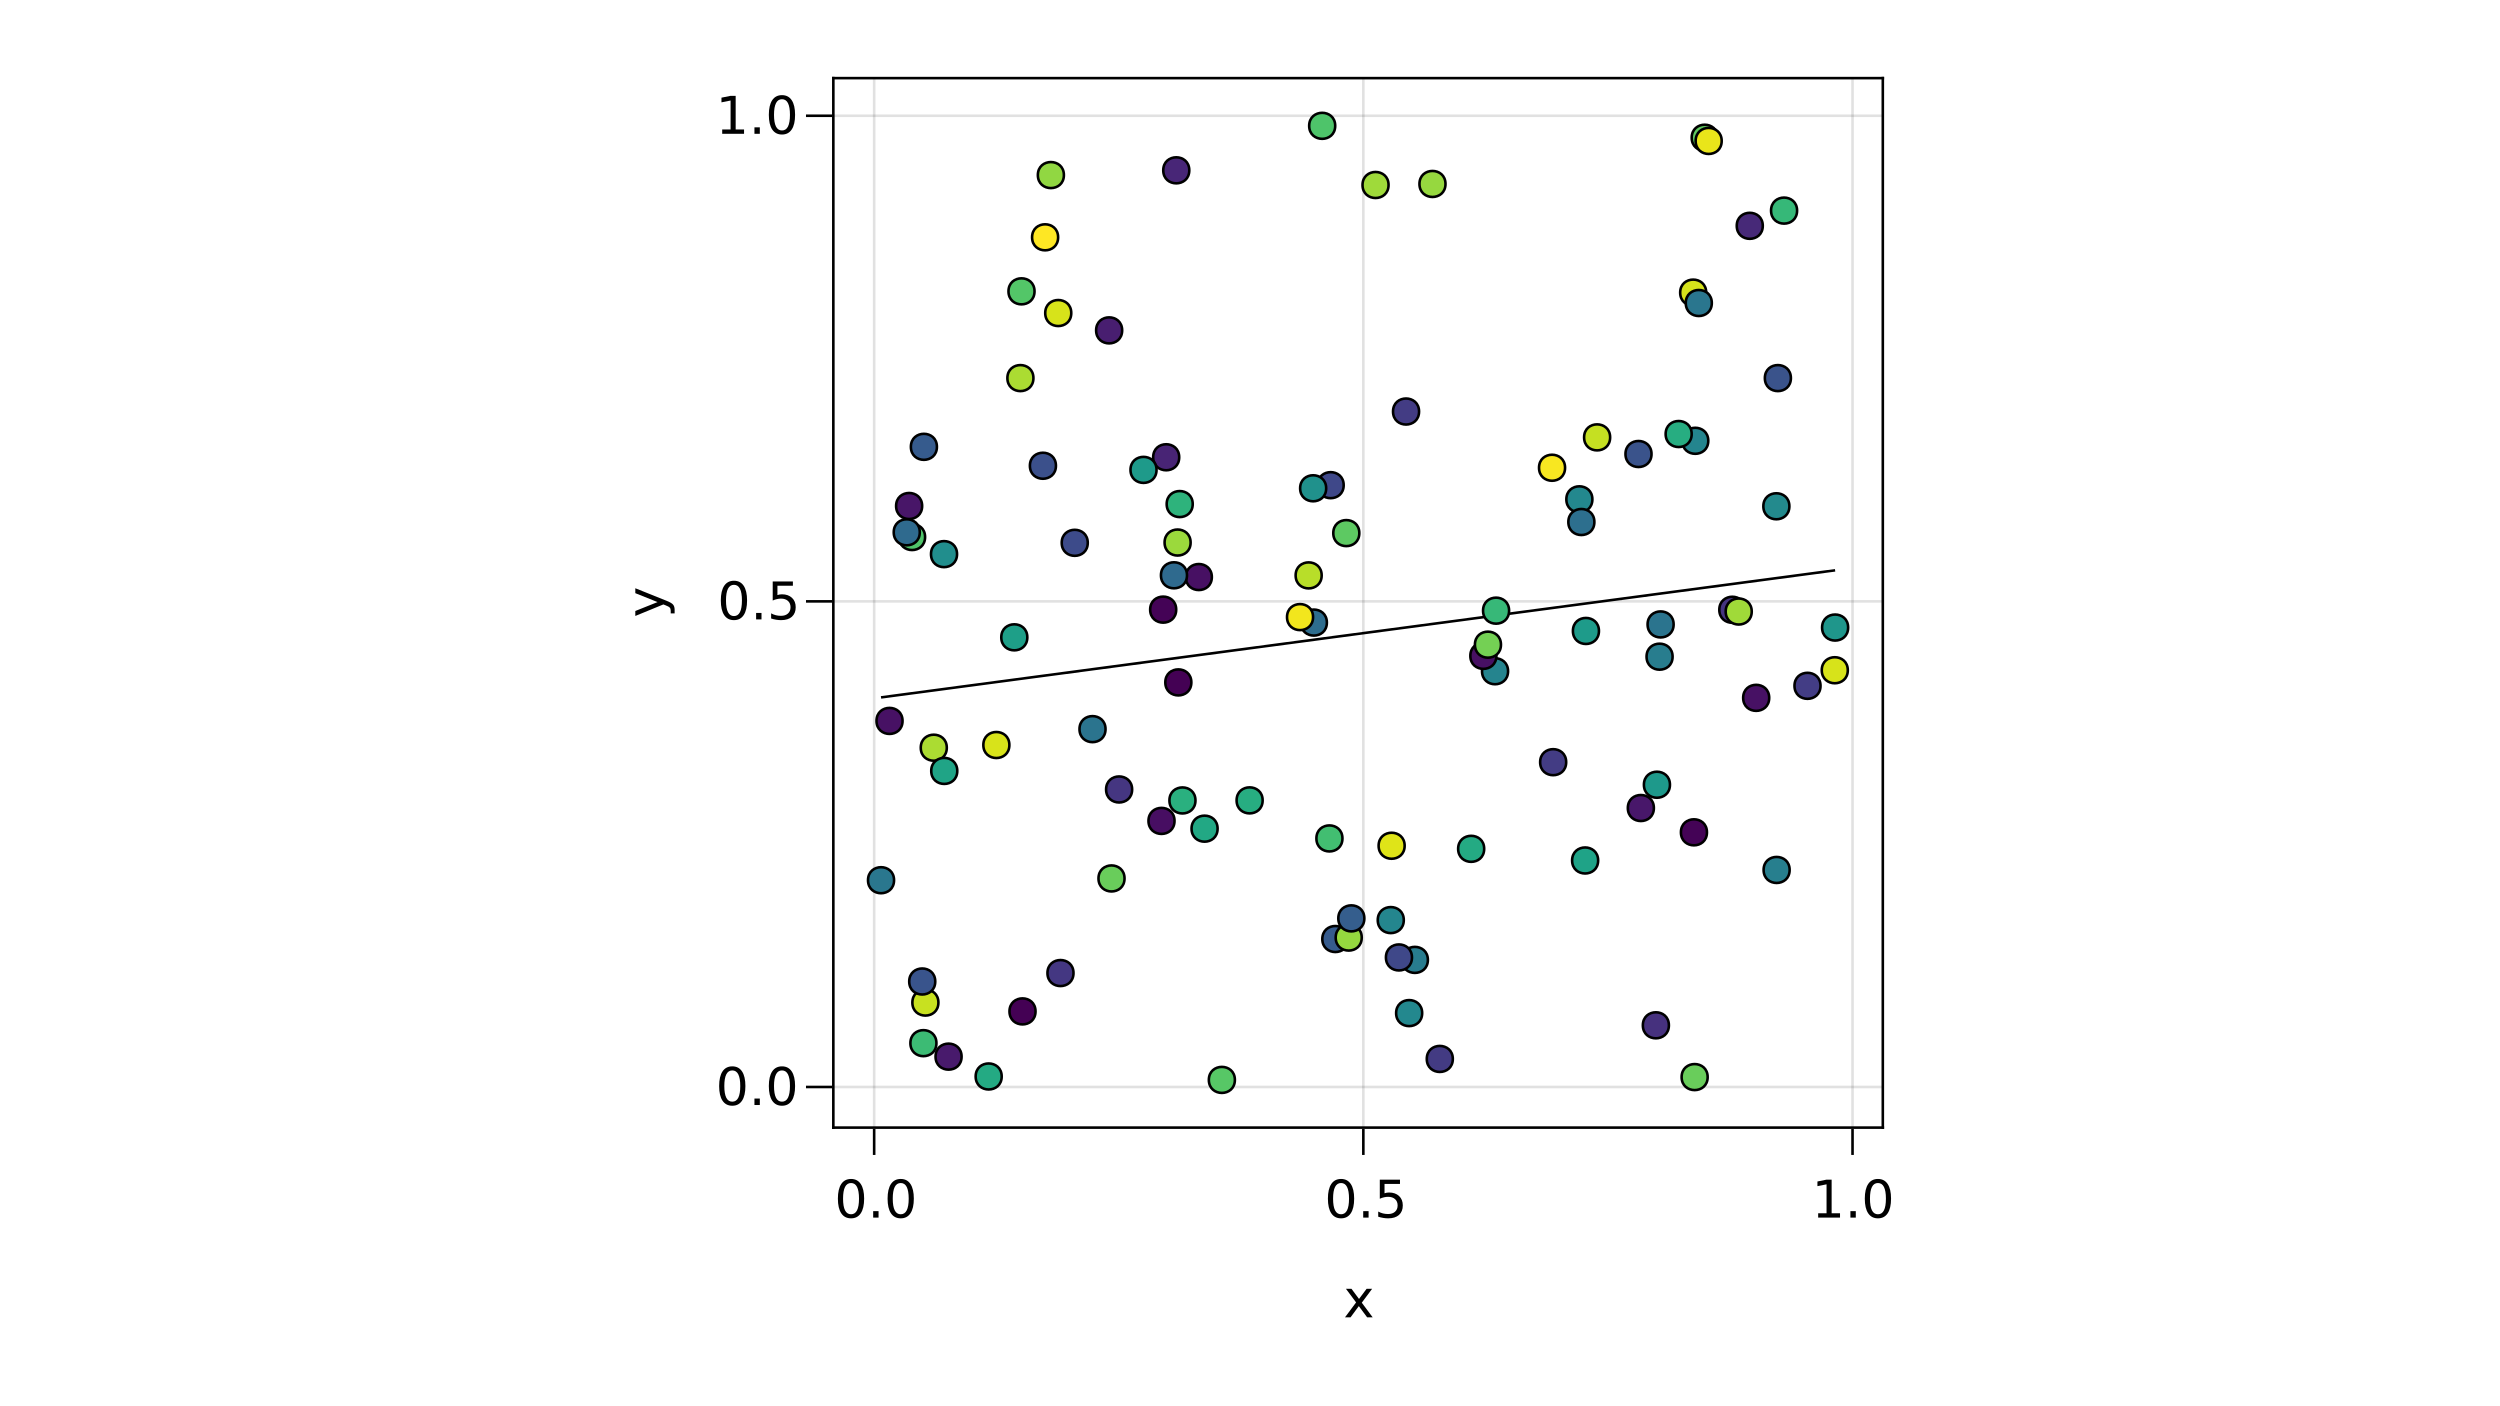 <?xml version="1.0" encoding="UTF-8"?>
<svg xmlns="http://www.w3.org/2000/svg" xmlns:xlink="http://www.w3.org/1999/xlink" width="960pt" height="540pt" viewBox="0 0 960 540" version="1.1">
<defs>
<g>
<symbol overflow="visible" id="glyph0-0">
<path style="stroke:none;" d="M 1 3.531 L 1 -14.109 L 11 -14.109 L 11 3.531 Z M 2.125 2.422 L 9.891 2.422 L 9.891 -12.984 L 2.125 -12.984 Z M 2.125 2.422 "/>
</symbol>
<symbol overflow="visible" id="glyph0-1">
<path style="stroke:none;" d="M 6.359 -13.281 C 5.336 -13.281 4.57 -12.781 4.062 -11.781 C 3.551 -10.781 3.297 -9.281 3.297 -7.281 C 3.297 -5.281 3.551 -3.781 4.062 -2.781 C 4.57 -1.781 5.336 -1.281 6.359 -1.281 C 7.379 -1.281 8.145 -1.781 8.656 -2.781 C 9.164 -3.781 9.422 -5.281 9.422 -7.281 C 9.422 -9.281 9.164 -10.781 8.656 -11.781 C 8.145 -12.781 7.379 -13.281 6.359 -13.281 Z M 6.359 -14.844 C 7.992 -14.844 9.238 -14.195 10.094 -12.906 C 10.957 -11.613 11.391 -9.738 11.391 -7.281 C 11.391 -4.82 10.957 -2.945 10.094 -1.656 C 9.238 -0.363 7.992 0.281 6.359 0.281 C 4.723 0.281 3.473 -0.363 2.609 -1.656 C 1.742 -2.945 1.312 -4.82 1.312 -7.281 C 1.312 -9.738 1.742 -11.613 2.609 -12.906 C 3.473 -14.195 4.723 -14.844 6.359 -14.844 Z M 6.359 -14.844 "/>
</symbol>
<symbol overflow="visible" id="glyph0-2">
<path style="stroke:none;" d="M 2.484 -1.656 L 5.703 -1.656 L 5.703 -12.781 L 2.203 -12.078 L 2.203 -13.875 L 5.688 -14.578 L 7.656 -14.578 L 7.656 -1.656 L 10.875 -1.656 L 10.875 0 L 2.484 0 Z M 2.484 -1.656 "/>
</symbol>
<symbol overflow="visible" id="glyph1-0">
<path style="stroke:none;" d="M 1 3.531 L 1 -14.109 L 11 -14.109 L 11 3.531 Z M 2.125 2.422 L 9.891 2.422 L 9.891 -12.984 L 2.125 -12.984 Z M 2.125 2.422 "/>
</symbol>
<symbol overflow="visible" id="glyph1-1">
<path style="stroke:none;" d="M 2.141 -2.484 L 4.203 -2.484 L 4.203 0 L 2.141 0 Z M 2.141 -2.484 "/>
</symbol>
<symbol overflow="visible" id="glyph1-2">
<path style="stroke:none;" d="M 6.359 -13.281 C 5.336 -13.281 4.57 -12.781 4.062 -11.781 C 3.551 -10.781 3.297 -9.281 3.297 -7.281 C 3.297 -5.281 3.551 -3.781 4.062 -2.781 C 4.57 -1.781 5.336 -1.281 6.359 -1.281 C 7.379 -1.281 8.145 -1.781 8.656 -2.781 C 9.164 -3.781 9.422 -5.281 9.422 -7.281 C 9.422 -9.281 9.164 -10.781 8.656 -11.781 C 8.145 -12.781 7.379 -13.281 6.359 -13.281 Z M 6.359 -14.844 C 7.992 -14.844 9.238 -14.195 10.094 -12.906 C 10.957 -11.613 11.391 -9.738 11.391 -7.281 C 11.391 -4.82 10.957 -2.945 10.094 -1.656 C 9.238 -0.363 7.992 0.281 6.359 0.281 C 4.723 0.281 3.473 -0.363 2.609 -1.656 C 1.742 -2.945 1.312 -4.82 1.312 -7.281 C 1.312 -9.738 1.742 -11.613 2.609 -12.906 C 3.473 -14.195 4.723 -14.844 6.359 -14.844 Z M 6.359 -14.844 "/>
</symbol>
<symbol overflow="visible" id="glyph1-3">
<path style="stroke:none;" d="M 2.156 -14.578 L 9.906 -14.578 L 9.906 -12.922 L 3.969 -12.922 L 3.969 -9.344 C 4.25 -9.445 4.531 -9.52 4.812 -9.562 C 5.102 -9.613 5.395 -9.641 5.688 -9.641 C 7.312 -9.641 8.598 -9.191 9.547 -8.297 C 10.504 -7.41 10.984 -6.203 10.984 -4.672 C 10.984 -3.109 10.492 -1.891 9.516 -1.016 C 8.535 -0.148 7.156 0.281 5.375 0.281 C 4.77 0.281 4.148 0.227 3.516 0.125 C 2.879 0.02 2.223 -0.133 1.547 -0.344 L 1.547 -2.328 C 2.129 -2.004 2.734 -1.766 3.359 -1.609 C 3.984 -1.453 4.645 -1.375 5.344 -1.375 C 6.469 -1.375 7.359 -1.672 8.016 -2.266 C 8.672 -2.859 9 -3.66 9 -4.672 C 9 -5.691 8.672 -6.5 8.016 -7.094 C 7.359 -7.688 6.469 -7.984 5.344 -7.984 C 4.812 -7.984 4.285 -7.922 3.766 -7.797 C 3.242 -7.68 2.707 -7.5 2.156 -7.25 Z M 2.156 -14.578 "/>
</symbol>
<symbol overflow="visible" id="glyph2-0">
<path style="stroke:none;" d="M 1 3.531 L 1 -14.109 L 11 -14.109 L 11 3.531 Z M 2.125 2.422 L 9.891 2.422 L 9.891 -12.984 L 2.125 -12.984 Z M 2.125 2.422 "/>
</symbol>
<symbol overflow="visible" id="glyph2-1">
<path style="stroke:none;" d="M 6.359 -13.281 C 5.336 -13.281 4.57 -12.781 4.062 -11.781 C 3.551 -10.781 3.297 -9.281 3.297 -7.281 C 3.297 -5.281 3.551 -3.781 4.062 -2.781 C 4.57 -1.781 5.336 -1.281 6.359 -1.281 C 7.379 -1.281 8.145 -1.781 8.656 -2.781 C 9.164 -3.781 9.422 -5.281 9.422 -7.281 C 9.422 -9.281 9.164 -10.781 8.656 -11.781 C 8.145 -12.781 7.379 -13.281 6.359 -13.281 Z M 6.359 -14.844 C 7.992 -14.844 9.238 -14.195 10.094 -12.906 C 10.957 -11.613 11.391 -9.738 11.391 -7.281 C 11.391 -4.82 10.957 -2.945 10.094 -1.656 C 9.238 -0.363 7.992 0.281 6.359 0.281 C 4.723 0.281 3.473 -0.363 2.609 -1.656 C 1.742 -2.945 1.312 -4.82 1.312 -7.281 C 1.312 -9.738 1.742 -11.613 2.609 -12.906 C 3.473 -14.195 4.723 -14.844 6.359 -14.844 Z M 6.359 -14.844 "/>
</symbol>
<symbol overflow="visible" id="glyph2-2">
<path style="stroke:none;" d="M 10.984 -10.938 L 7.016 -5.609 L 11.188 0 L 9.062 0 L 5.875 -4.297 L 2.703 0 L 0.578 0 L 4.828 -5.719 L 0.938 -10.938 L 3.062 -10.938 L 5.953 -7.047 L 8.859 -10.938 Z M 10.984 -10.938 "/>
</symbol>
<symbol overflow="visible" id="glyph3-0">
<path style="stroke:none;" d="M 1 3.531 L 1 -14.109 L 11 -14.109 L 11 3.531 Z M 2.125 2.422 L 9.891 2.422 L 9.891 -12.984 L 2.125 -12.984 Z M 2.125 2.422 "/>
</symbol>
<symbol overflow="visible" id="glyph3-1">
<path style="stroke:none;" d="M 2.141 -2.484 L 4.203 -2.484 L 4.203 0 L 2.141 0 Z M 2.141 -2.484 "/>
</symbol>
<symbol overflow="visible" id="glyph3-2">
<path style="stroke:none;" d="M 2.156 -14.578 L 9.906 -14.578 L 9.906 -12.922 L 3.969 -12.922 L 3.969 -9.344 C 4.25 -9.445 4.531 -9.52 4.812 -9.562 C 5.102 -9.613 5.395 -9.641 5.688 -9.641 C 7.312 -9.641 8.598 -9.191 9.547 -8.297 C 10.504 -7.41 10.984 -6.203 10.984 -4.672 C 10.984 -3.109 10.492 -1.891 9.516 -1.016 C 8.535 -0.148 7.156 0.281 5.375 0.281 C 4.77 0.281 4.148 0.227 3.516 0.125 C 2.879 0.02 2.223 -0.133 1.547 -0.344 L 1.547 -2.328 C 2.129 -2.004 2.734 -1.766 3.359 -1.609 C 3.984 -1.453 4.645 -1.375 5.344 -1.375 C 6.469 -1.375 7.359 -1.672 8.016 -2.266 C 8.672 -2.859 9 -3.66 9 -4.672 C 9 -5.691 8.672 -6.5 8.016 -7.094 C 7.359 -7.688 6.469 -7.984 5.344 -7.984 C 4.812 -7.984 4.285 -7.922 3.766 -7.797 C 3.242 -7.68 2.707 -7.5 2.156 -7.25 Z M 2.156 -14.578 "/>
</symbol>
<symbol overflow="visible" id="glyph3-3">
<path style="stroke:none;" d="M 6.359 -13.281 C 5.336 -13.281 4.57 -12.781 4.062 -11.781 C 3.551 -10.781 3.297 -9.281 3.297 -7.281 C 3.297 -5.281 3.551 -3.781 4.062 -2.781 C 4.57 -1.781 5.336 -1.281 6.359 -1.281 C 7.379 -1.281 8.145 -1.781 8.656 -2.781 C 9.164 -3.781 9.422 -5.281 9.422 -7.281 C 9.422 -9.281 9.164 -10.781 8.656 -11.781 C 8.145 -12.781 7.379 -13.281 6.359 -13.281 Z M 6.359 -14.844 C 7.992 -14.844 9.238 -14.195 10.094 -12.906 C 10.957 -11.613 11.391 -9.738 11.391 -7.281 C 11.391 -4.82 10.957 -2.945 10.094 -1.656 C 9.238 -0.363 7.992 0.281 6.359 0.281 C 4.723 0.281 3.473 -0.363 2.609 -1.656 C 1.742 -2.945 1.312 -4.82 1.312 -7.281 C 1.312 -9.738 1.742 -11.613 2.609 -12.906 C 3.473 -14.195 4.723 -14.844 6.359 -14.844 Z M 6.359 -14.844 "/>
</symbol>
<symbol overflow="visible" id="glyph4-0">
<path style="stroke:none;" d="M 1 3.531 L 1 -14.109 L 11 -14.109 L 11 3.531 Z M 2.125 2.422 L 9.891 2.422 L 9.891 -12.984 L 2.125 -12.984 Z M 2.125 2.422 "/>
</symbol>
<symbol overflow="visible" id="glyph4-1">
<path style="stroke:none;" d="M 6.359 -13.281 C 5.336 -13.281 4.57 -12.781 4.062 -11.781 C 3.551 -10.781 3.297 -9.281 3.297 -7.281 C 3.297 -5.281 3.551 -3.781 4.062 -2.781 C 4.57 -1.781 5.336 -1.281 6.359 -1.281 C 7.379 -1.281 8.145 -1.781 8.656 -2.781 C 9.164 -3.781 9.422 -5.281 9.422 -7.281 C 9.422 -9.281 9.164 -10.781 8.656 -11.781 C 8.145 -12.781 7.379 -13.281 6.359 -13.281 Z M 6.359 -14.844 C 7.992 -14.844 9.238 -14.195 10.094 -12.906 C 10.957 -11.613 11.391 -9.738 11.391 -7.281 C 11.391 -4.82 10.957 -2.945 10.094 -1.656 C 9.238 -0.363 7.992 0.281 6.359 0.281 C 4.723 0.281 3.473 -0.363 2.609 -1.656 C 1.742 -2.945 1.312 -4.82 1.312 -7.281 C 1.312 -9.738 1.742 -11.613 2.609 -12.906 C 3.473 -14.195 4.723 -14.844 6.359 -14.844 Z M 6.359 -14.844 "/>
</symbol>
<symbol overflow="visible" id="glyph5-0">
<path style="stroke:none;" d="M 1 3.531 L 1 -14.109 L 11 -14.109 L 11 3.531 Z M 2.125 2.422 L 9.891 2.422 L 9.891 -12.984 L 2.125 -12.984 Z M 2.125 2.422 "/>
</symbol>
<symbol overflow="visible" id="glyph5-1">
<path style="stroke:none;" d="M 2.141 -2.484 L 4.203 -2.484 L 4.203 0 L 2.141 0 Z M 2.141 -2.484 "/>
</symbol>
<symbol overflow="visible" id="glyph5-2">
<path style="stroke:none;" d="M 6.359 -13.281 C 5.336 -13.281 4.57 -12.781 4.062 -11.781 C 3.551 -10.781 3.297 -9.281 3.297 -7.281 C 3.297 -5.281 3.551 -3.781 4.062 -2.781 C 4.57 -1.781 5.336 -1.281 6.359 -1.281 C 7.379 -1.281 8.145 -1.781 8.656 -2.781 C 9.164 -3.781 9.422 -5.281 9.422 -7.281 C 9.422 -9.281 9.164 -10.781 8.656 -11.781 C 8.145 -12.781 7.379 -13.281 6.359 -13.281 Z M 6.359 -14.844 C 7.992 -14.844 9.238 -14.195 10.094 -12.906 C 10.957 -11.613 11.391 -9.738 11.391 -7.281 C 11.391 -4.82 10.957 -2.945 10.094 -1.656 C 9.238 -0.363 7.992 0.281 6.359 0.281 C 4.723 0.281 3.473 -0.363 2.609 -1.656 C 1.742 -2.945 1.312 -4.82 1.312 -7.281 C 1.312 -9.738 1.742 -11.613 2.609 -12.906 C 3.473 -14.195 4.723 -14.844 6.359 -14.844 Z M 6.359 -14.844 "/>
</symbol>
<symbol overflow="visible" id="glyph6-0">
<path style="stroke:none;" d="M 1 3.531 L 1 -14.109 L 11 -14.109 L 11 3.531 Z M 2.125 2.422 L 9.891 2.422 L 9.891 -12.984 L 2.125 -12.984 Z M 2.125 2.422 "/>
</symbol>
<symbol overflow="visible" id="glyph6-1">
<path style="stroke:none;" d="M 2.484 -1.656 L 5.703 -1.656 L 5.703 -12.781 L 2.203 -12.078 L 2.203 -13.875 L 5.688 -14.578 L 7.656 -14.578 L 7.656 -1.656 L 10.875 -1.656 L 10.875 0 L 2.484 0 Z M 2.484 -1.656 "/>
</symbol>
<symbol overflow="visible" id="glyph7-0">
<path style="stroke:none;" d="M 1 3.531 L 1 -14.109 L 11 -14.109 L 11 3.531 Z M 2.125 2.422 L 9.891 2.422 L 9.891 -12.984 L 2.125 -12.984 Z M 2.125 2.422 "/>
</symbol>
<symbol overflow="visible" id="glyph7-1">
<path style="stroke:none;" d="M 2.141 -2.484 L 4.203 -2.484 L 4.203 0 L 2.141 0 Z M 2.141 -2.484 "/>
</symbol>
<symbol overflow="visible" id="glyph7-2">
<path style="stroke:none;" d="M 6.359 -13.281 C 5.336 -13.281 4.57 -12.781 4.062 -11.781 C 3.551 -10.781 3.297 -9.281 3.297 -7.281 C 3.297 -5.281 3.551 -3.781 4.062 -2.781 C 4.57 -1.781 5.336 -1.281 6.359 -1.281 C 7.379 -1.281 8.145 -1.781 8.656 -2.781 C 9.164 -3.781 9.422 -5.281 9.422 -7.281 C 9.422 -9.281 9.164 -10.781 8.656 -11.781 C 8.145 -12.781 7.379 -13.281 6.359 -13.281 Z M 6.359 -14.844 C 7.992 -14.844 9.238 -14.195 10.094 -12.906 C 10.957 -11.613 11.391 -9.738 11.391 -7.281 C 11.391 -4.82 10.957 -2.945 10.094 -1.656 C 9.238 -0.363 7.992 0.281 6.359 0.281 C 4.723 0.281 3.473 -0.363 2.609 -1.656 C 1.742 -2.945 1.312 -4.82 1.312 -7.281 C 1.312 -9.738 1.742 -11.613 2.609 -12.906 C 3.473 -14.195 4.723 -14.844 6.359 -14.844 Z M 6.359 -14.844 "/>
</symbol>
<symbol overflow="visible" id="glyph8-0">
<path style="stroke:none;" d="M 3.531 -1 L -14.109 -1 L -14.109 -11 L 3.531 -11 Z M 2.422 -2.125 L 2.422 -9.891 L -12.984 -9.891 L -12.984 -2.125 Z M 2.422 -2.125 "/>
</symbol>
<symbol overflow="visible" id="glyph8-1">
<path style="stroke:none;" d="M 1.016 -6.438 C 2.316 -5.926 3.164 -5.43 3.562 -4.953 C 3.957 -4.473 4.156 -3.828 4.156 -3.016 L 4.156 -1.578 L 2.656 -1.578 L 2.656 -2.641 C 2.656 -3.129 2.535 -3.508 2.297 -3.781 C 2.066 -4.062 1.516 -4.367 0.641 -4.703 L -0.172 -5.016 L -10.938 -0.594 L -10.938 -2.5 L -2.391 -5.922 L -10.938 -9.344 L -10.938 -11.234 Z M 1.016 -6.438 "/>
</symbol>
</g>
<clipPath id="clip1">
  <path d="M 488 30 L 527 30 L 527 68 L 488 68 Z M 488 30 "/>
</clipPath>
<clipPath id="clip2">
  <path d="M 685 238 L 723 238 L 723 277 L 685 277 Z M 685 238 "/>
</clipPath>
<clipPath id="clip3">
  <path d="M 450 395 L 489 395 L 489 433 L 450 433 Z M 450 395 "/>
</clipPath>
<clipPath id="clip4">
  <path d="M 685 221 L 723 221 L 723 261 L 685 261 Z M 685 221 "/>
</clipPath>
<clipPath id="clip5">
  <path d="M 320 318 L 358 318 L 358 358 L 320 358 Z M 320 318 "/>
</clipPath>
</defs>
<g id="surface96">
<rect x="0" y="0" width="960" height="540" style="fill:rgb(100%,100%,100%);fill-opacity:1;stroke:none;"/>
<path style=" stroke:none;fill-rule:nonzero;fill:rgb(100%,100%,100%);fill-opacity:1;" d="M 320 433 L 723 433 L 723 30 L 320 30 Z M 320 433 "/>
<path style="fill:none;stroke-width:1;stroke-linecap:butt;stroke-linejoin:miter;stroke:rgb(0%,0%,0%);stroke-opacity:0.12;stroke-miterlimit:10;" d="M 335.676 433 L 335.676 30 "/>
<path style="fill:none;stroke-width:1;stroke-linecap:butt;stroke-linejoin:miter;stroke:rgb(0%,0%,0%);stroke-opacity:0.12;stroke-miterlimit:10;" d="M 523.523 433 L 523.523 30 "/>
<path style="fill:none;stroke-width:1;stroke-linecap:butt;stroke-linejoin:miter;stroke:rgb(0%,0%,0%);stroke-opacity:0.12;stroke-miterlimit:10;" d="M 711.371 433 L 711.371 30 "/>
<path style="fill:none;stroke-width:1;stroke-linecap:butt;stroke-linejoin:miter;stroke:rgb(0%,0%,0%);stroke-opacity:0.12;stroke-miterlimit:10;" d="M 320 417.402 L 723 417.402 "/>
<path style="fill:none;stroke-width:1;stroke-linecap:butt;stroke-linejoin:miter;stroke:rgb(0%,0%,0%);stroke-opacity:0.12;stroke-miterlimit:10;" d="M 320 230.926 L 723 230.926 "/>
<path style="fill:none;stroke-width:1;stroke-linecap:butt;stroke-linejoin:miter;stroke:rgb(0%,0%,0%);stroke-opacity:0.12;stroke-miterlimit:10;" d="M 320 44.453 L 723 44.453 "/>
<g style="fill:rgb(0%,0%,0%);fill-opacity:1;">
  <use xlink:href="#glyph0-1" x="320.438" y="467.562"/>
</g>
<g style="fill:rgb(0%,0%,0%);fill-opacity:1;">
  <use xlink:href="#glyph1-1" x="333.16" y="467.562"/>
</g>
<g style="fill:rgb(0%,0%,0%);fill-opacity:1;">
  <use xlink:href="#glyph1-2" x="339.52" y="467.562"/>
</g>
<g style="fill:rgb(0%,0%,0%);fill-opacity:1;">
  <use xlink:href="#glyph2-1" x="508.605" y="467.562"/>
</g>
<g style="fill:rgb(0%,0%,0%);fill-opacity:1;">
  <use xlink:href="#glyph3-1" x="521.332" y="467.562"/>
</g>
<g style="fill:rgb(0%,0%,0%);fill-opacity:1;">
  <use xlink:href="#glyph3-2" x="527.688" y="467.562"/>
</g>
<g style="fill:rgb(0%,0%,0%);fill-opacity:1;">
  <use xlink:href="#glyph0-2" x="695.691" y="467.562"/>
</g>
<g style="fill:rgb(0%,0%,0%);fill-opacity:1;">
  <use xlink:href="#glyph3-1" x="708.418" y="467.562"/>
</g>
<g style="fill:rgb(0%,0%,0%);fill-opacity:1;">
  <use xlink:href="#glyph3-3" x="714.773" y="467.562"/>
</g>
<g style="fill:rgb(0%,0%,0%);fill-opacity:1;">
  <use xlink:href="#glyph2-2" x="515.91" y="505.844"/>
</g>
<g style="fill:rgb(0%,0%,0%);fill-opacity:1;">
  <use xlink:href="#glyph4-1" x="274.84" y="424.324"/>
</g>
<g style="fill:rgb(0%,0%,0%);fill-opacity:1;">
  <use xlink:href="#glyph5-1" x="287.566" y="424.324"/>
</g>
<g style="fill:rgb(0%,0%,0%);fill-opacity:1;">
  <use xlink:href="#glyph5-2" x="293.922" y="424.324"/>
</g>
<g style="fill:rgb(0%,0%,0%);fill-opacity:1;">
  <use xlink:href="#glyph0-1" x="275.484" y="237.852"/>
</g>
<g style="fill:rgb(0%,0%,0%);fill-opacity:1;">
  <use xlink:href="#glyph1-1" x="288.211" y="237.852"/>
</g>
<g style="fill:rgb(0%,0%,0%);fill-opacity:1;">
  <use xlink:href="#glyph1-3" x="294.566" y="237.852"/>
</g>
<g style="fill:rgb(0%,0%,0%);fill-opacity:1;">
  <use xlink:href="#glyph6-1" x="274.84" y="51.379"/>
</g>
<g style="fill:rgb(0%,0%,0%);fill-opacity:1;">
  <use xlink:href="#glyph7-1" x="287.566" y="51.379"/>
</g>
<g style="fill:rgb(0%,0%,0%);fill-opacity:1;">
  <use xlink:href="#glyph7-2" x="293.922" y="51.379"/>
</g>
<g style="fill:rgb(0%,0%,0%);fill-opacity:1;">
  <use xlink:href="#glyph8-1" x="254.898" y="237.121"/>
</g>
<path style="fill:none;stroke-width:1;stroke-linecap:butt;stroke-linejoin:miter;stroke:rgb(0%,0%,0%);stroke-opacity:1;stroke-miterlimit:10;" d="M 338.316 267.801 L 342.02 267.309 L 345.719 266.812 L 349.422 266.32 L 356.82 265.336 L 360.523 264.844 L 364.223 264.348 L 367.922 263.855 L 371.625 263.363 L 379.023 262.379 L 382.727 261.883 L 386.426 261.391 L 390.129 260.898 L 393.828 260.406 L 397.527 259.91 L 401.23 259.418 L 408.629 258.434 L 412.332 257.941 L 416.031 257.445 L 419.73 256.953 L 423.434 256.461 L 427.133 255.969 L 430.836 255.477 L 434.535 254.98 L 438.234 254.488 L 441.938 253.996 L 449.336 253.012 L 453.039 252.516 L 460.438 251.531 L 464.141 251.039 L 467.84 250.547 L 471.543 250.051 L 478.941 249.066 L 482.645 248.574 L 486.344 248.082 L 490.043 247.586 L 493.746 247.094 L 501.145 246.109 L 504.848 245.617 L 508.547 245.121 L 512.25 244.629 L 519.648 243.645 L 523.352 243.152 L 527.051 242.656 L 530.75 242.164 L 534.453 241.672 L 538.152 241.18 L 541.855 240.688 L 545.555 240.191 L 549.254 239.699 L 552.957 239.207 L 560.355 238.223 L 564.059 237.727 L 571.457 236.742 L 575.16 236.25 L 578.859 235.758 L 582.562 235.262 L 589.961 234.277 L 593.664 233.785 L 597.363 233.289 L 601.062 232.797 L 604.766 232.305 L 612.164 231.32 L 615.867 230.824 L 619.566 230.332 L 623.27 229.84 L 630.668 228.855 L 634.371 228.359 L 641.77 227.375 L 645.473 226.883 L 649.172 226.391 L 652.871 225.895 L 656.574 225.402 L 660.273 224.91 L 663.977 224.418 L 667.676 223.926 L 671.375 223.43 L 675.078 222.938 L 682.477 221.953 L 686.18 221.461 L 689.879 220.965 L 693.578 220.473 L 697.281 219.98 L 700.98 219.488 L 704.684 218.996 "/>
<path style="fill-rule:nonzero;fill:rgb(28.176%,9.206%,41.444%);fill-opacity:1;stroke-width:1;stroke-linecap:butt;stroke-linejoin:miter;stroke:rgb(0%,0%,0%);stroke-opacity:1;stroke-miterlimit:10;" d="M 635.086 310.281 C 635.086 316.945 625.086 316.945 625.086 310.281 C 625.086 303.613 635.086 303.613 635.086 310.281 "/>
<path style="fill-rule:nonzero;fill:rgb(15.745%,48.667%,55.792%);fill-opacity:1;stroke-width:1;stroke-linecap:butt;stroke-linejoin:miter;stroke:rgb(0%,0%,0%);stroke-opacity:1;stroke-miterlimit:10;" d="M 548.305 368.598 C 548.305 375.266 538.305 375.266 538.305 368.598 C 538.305 361.93 548.305 361.93 548.305 368.598 "/>
<path style="fill-rule:nonzero;fill:rgb(15.646%,48.919%,55.785%);fill-opacity:1;stroke-width:1;stroke-linecap:butt;stroke-linejoin:miter;stroke:rgb(0%,0%,0%);stroke-opacity:1;stroke-miterlimit:10;" d="M 642.277 252.168 C 642.277 258.832 632.277 258.832 632.277 252.168 C 632.277 245.5 642.277 245.5 642.277 252.168 "/>
<path style="fill-rule:nonzero;fill:rgb(99.325%,90.616%,14.394%);fill-opacity:1;stroke-width:1;stroke-linecap:butt;stroke-linejoin:miter;stroke:rgb(0%,0%,0%);stroke-opacity:1;stroke-miterlimit:10;" d="M 406.32 91.129 C 406.32 97.797 396.32 97.797 396.32 91.129 C 396.32 84.465 406.32 84.465 406.32 91.129 "/>
<path style="fill-rule:nonzero;fill:rgb(28.252%,10.383%,42.527%);fill-opacity:1;stroke-width:1;stroke-linecap:butt;stroke-linejoin:miter;stroke:rgb(0%,0%,0%);stroke-opacity:1;stroke-miterlimit:10;" d="M 369.25 405.75 C 369.25 412.418 359.25 412.418 359.25 405.75 C 359.25 399.082 369.25 399.082 369.25 405.75 "/>
<path style="fill-rule:nonzero;fill:rgb(60.706%,85.076%,23.601%);fill-opacity:1;stroke-width:1;stroke-linecap:butt;stroke-linejoin:miter;stroke:rgb(0%,0%,0%);stroke-opacity:1;stroke-miterlimit:10;" d="M 457.199 208.336 C 457.199 215 447.199 215 447.199 208.336 C 447.199 201.668 457.199 201.668 457.199 208.336 "/>
<path style="fill-rule:nonzero;fill:rgb(62.133%,85.342%,22.672%);fill-opacity:1;stroke-width:1;stroke-linecap:butt;stroke-linejoin:miter;stroke:rgb(0%,0%,0%);stroke-opacity:1;stroke-miterlimit:10;" d="M 533.207 71.039 C 533.207 77.707 523.207 77.707 523.207 71.039 C 523.207 64.371 533.207 64.371 533.207 71.039 "/>
<path style="fill-rule:nonzero;fill:rgb(18.213%,42.658%,55.708%);fill-opacity:1;stroke-width:1;stroke-linecap:butt;stroke-linejoin:miter;stroke:rgb(0%,0%,0%);stroke-opacity:1;stroke-miterlimit:10;" d="M 509.52 239.07 C 509.52 245.738 499.52 245.738 499.52 239.07 C 499.52 232.406 509.52 232.406 509.52 239.07 "/>
<path style="fill-rule:nonzero;fill:rgb(27.898%,6.556%,39.003%);fill-opacity:1;stroke-width:1;stroke-linecap:butt;stroke-linejoin:miter;stroke:rgb(0%,0%,0%);stroke-opacity:1;stroke-miterlimit:10;" d="M 465.348 221.586 C 465.348 228.254 455.348 228.254 455.348 221.586 C 455.348 214.918 465.348 214.918 465.348 221.586 "/>
<path style=" stroke:none;fill-rule:nonzero;fill:rgb(30.784%,76.595%,41.781%);fill-opacity:1;" d="M 512.719 48.316 C 512.719 54.984 502.719 54.984 502.719 48.316 C 502.719 41.652 512.719 41.652 512.719 48.316 "/>
<g clip-path="url(#clip1)" clip-rule="nonzero">
<path style="fill:none;stroke-width:1;stroke-linecap:butt;stroke-linejoin:miter;stroke:rgb(0%,0%,0%);stroke-opacity:1;stroke-miterlimit:10;" d="M 512.719 48.316 C 512.719 54.984 502.719 54.984 502.719 48.316 C 502.719 41.652 512.719 41.652 512.719 48.316 "/>
</g>
<path style="fill-rule:nonzero;fill:rgb(56.724%,84.254%,26.163%);fill-opacity:1;stroke-width:1;stroke-linecap:butt;stroke-linejoin:miter;stroke:rgb(0%,0%,0%);stroke-opacity:1;stroke-miterlimit:10;" d="M 408.535 67.23 C 408.535 73.898 398.535 73.898 398.535 67.23 C 398.535 60.562 408.535 60.562 408.535 67.23 "/>
<path style="fill-rule:nonzero;fill:rgb(26.895%,1.318%,33.814%);fill-opacity:1;stroke-width:1;stroke-linecap:butt;stroke-linejoin:miter;stroke:rgb(0%,0%,0%);stroke-opacity:1;stroke-miterlimit:10;" d="M 451.66 234.098 C 451.66 240.766 441.66 240.766 441.66 234.098 C 441.66 227.43 451.66 227.43 451.66 234.098 "/>
<path style=" stroke:none;fill-rule:nonzero;fill:rgb(84.361%,88.702%,10.312%);fill-opacity:1;" d="M 709.555 257.371 C 709.555 264.039 699.555 264.039 699.555 257.371 C 699.555 250.707 709.555 250.707 709.555 257.371 "/>
<g clip-path="url(#clip2)" clip-rule="nonzero">
<path style="fill:none;stroke-width:1;stroke-linecap:butt;stroke-linejoin:miter;stroke:rgb(0%,0%,0%);stroke-opacity:1;stroke-miterlimit:10;" d="M 709.555 257.371 C 709.555 264.039 699.555 264.039 699.555 257.371 C 699.555 250.707 709.555 250.707 709.555 257.371 "/>
</g>
<path style="fill-rule:nonzero;fill:rgb(27.234%,20.666%,50.274%);fill-opacity:1;stroke-width:1;stroke-linecap:butt;stroke-linejoin:miter;stroke:rgb(0%,0%,0%);stroke-opacity:1;stroke-miterlimit:10;" d="M 670.211 234.152 C 670.211 240.82 660.211 240.82 660.211 234.152 C 660.211 227.484 670.211 227.484 670.211 234.152 "/>
<path style="fill-rule:nonzero;fill:rgb(26.289%,23.983%,51.967%);fill-opacity:1;stroke-width:1;stroke-linecap:butt;stroke-linejoin:miter;stroke:rgb(0%,0%,0%);stroke-opacity:1;stroke-miterlimit:10;" d="M 699.082 263.355 C 699.082 270.023 689.082 270.023 689.082 263.355 C 689.082 256.688 699.082 256.688 699.082 263.355 "/>
<path style="fill-rule:nonzero;fill:rgb(15.276%,49.857%,55.758%);fill-opacity:1;stroke-width:1;stroke-linecap:butt;stroke-linejoin:miter;stroke:rgb(0%,0%,0%);stroke-opacity:1;stroke-miterlimit:10;" d="M 687.223 334.062 C 687.223 340.727 677.223 340.727 677.223 334.062 C 677.223 327.395 687.223 327.395 687.223 334.062 "/>
<path style="fill-rule:nonzero;fill:rgb(21.392%,35.643%,55.127%);fill-opacity:1;stroke-width:1;stroke-linecap:butt;stroke-linejoin:miter;stroke:rgb(0%,0%,0%);stroke-opacity:1;stroke-miterlimit:10;" d="M 517.766 360.586 C 517.766 367.25 507.766 367.25 507.766 360.586 C 507.766 353.918 517.766 353.918 517.766 360.586 "/>
<path style="fill-rule:nonzero;fill:rgb(66.85%,86.199%,19.608%);fill-opacity:1;stroke-width:1;stroke-linecap:butt;stroke-linejoin:miter;stroke:rgb(0%,0%,0%);stroke-opacity:1;stroke-miterlimit:10;" d="M 396.836 145.191 C 396.836 151.855 386.836 151.855 386.836 145.191 C 386.836 138.523 396.836 138.523 396.836 145.191 "/>
<path style="fill-rule:nonzero;fill:rgb(58.547%,84.65%,24.997%);fill-opacity:1;stroke-width:1;stroke-linecap:butt;stroke-linejoin:miter;stroke:rgb(0%,0%,0%);stroke-opacity:1;stroke-miterlimit:10;" d="M 522.906 360.031 C 522.906 366.695 512.906 366.695 512.906 360.031 C 512.906 353.363 522.906 353.363 522.906 360.031 "/>
<path style="fill-rule:nonzero;fill:rgb(14.581%,51.646%,55.662%);fill-opacity:1;stroke-width:1;stroke-linecap:butt;stroke-linejoin:miter;stroke:rgb(0%,0%,0%);stroke-opacity:1;stroke-miterlimit:10;" d="M 579.098 257.754 C 579.098 264.422 569.098 264.422 569.098 257.754 C 569.098 251.09 579.098 251.09 579.098 257.754 "/>
<path style="fill-rule:nonzero;fill:rgb(41.02%,80.211%,35.883%);fill-opacity:1;stroke-width:1;stroke-linecap:butt;stroke-linejoin:miter;stroke:rgb(0%,0%,0%);stroke-opacity:1;stroke-miterlimit:10;" d="M 431.82 337.324 C 431.82 343.988 421.82 343.988 421.82 337.324 C 421.82 330.656 431.82 330.656 431.82 337.324 "/>
<path style="fill-rule:nonzero;fill:rgb(41.344%,80.305%,35.688%);fill-opacity:1;stroke-width:1;stroke-linecap:butt;stroke-linejoin:miter;stroke:rgb(0%,0%,0%);stroke-opacity:1;stroke-miterlimit:10;" d="M 655.742 413.602 C 655.742 420.27 645.742 420.27 645.742 413.602 C 645.742 406.934 655.742 406.934 655.742 413.602 "/>
<path style="fill-rule:nonzero;fill:rgb(22.777%,32.663%,54.648%);fill-opacity:1;stroke-width:1;stroke-linecap:butt;stroke-linejoin:miter;stroke:rgb(0%,0%,0%);stroke-opacity:1;stroke-miterlimit:10;" d="M 634.184 174.34 C 634.184 181.008 624.184 181.008 624.184 174.34 C 624.184 167.672 634.184 167.672 634.184 174.34 "/>
<path style="fill-rule:nonzero;fill:rgb(16.974%,45.605%,55.802%);fill-opacity:1;stroke-width:1;stroke-linecap:butt;stroke-linejoin:miter;stroke:rgb(0%,0%,0%);stroke-opacity:1;stroke-miterlimit:10;" d="M 424.523 279.988 C 424.523 286.656 414.523 286.656 414.523 279.988 C 414.523 273.32 424.523 273.32 424.523 279.988 "/>
<path style="fill-rule:nonzero;fill:rgb(28.23%,14.41%,45.994%);fill-opacity:1;stroke-width:1;stroke-linecap:butt;stroke-linejoin:miter;stroke:rgb(0%,0%,0%);stroke-opacity:1;stroke-miterlimit:10;" d="M 452.816 175.59 C 452.816 182.258 442.816 182.258 442.816 175.59 C 442.816 168.926 452.816 168.926 452.816 175.59 "/>
<path style="fill-rule:nonzero;fill:rgb(14.152%,66.625%,51.288%);fill-opacity:1;stroke-width:1;stroke-linecap:butt;stroke-linejoin:miter;stroke:rgb(0%,0%,0%);stroke-opacity:1;stroke-miterlimit:10;" d="M 384.652 413.371 C 384.652 420.035 374.652 420.035 374.652 413.371 C 374.652 406.703 384.652 406.703 384.652 413.371 "/>
<path style="fill-rule:nonzero;fill:rgb(94.548%,89.986%,11.496%);fill-opacity:1;stroke-width:1;stroke-linecap:butt;stroke-linejoin:miter;stroke:rgb(0%,0%,0%);stroke-opacity:1;stroke-miterlimit:10;" d="M 504.215 236.969 C 504.215 243.637 494.215 243.637 494.215 236.969 C 494.215 230.301 504.215 230.301 504.215 236.969 "/>
<path style="fill-rule:nonzero;fill:rgb(84.583%,88.731%,10.239%);fill-opacity:1;stroke-width:1;stroke-linecap:butt;stroke-linejoin:miter;stroke:rgb(0%,0%,0%);stroke-opacity:1;stroke-miterlimit:10;" d="M 387.602 286.086 C 387.602 292.754 377.602 292.754 377.602 286.086 C 377.602 279.422 387.602 279.422 387.602 286.086 "/>
<path style="fill-rule:nonzero;fill:rgb(28.173%,15.074%,46.509%);fill-opacity:1;stroke-width:1;stroke-linecap:butt;stroke-linejoin:miter;stroke:rgb(0%,0%,0%);stroke-opacity:1;stroke-miterlimit:10;" d="M 456.688 65.406 C 456.688 72.07 446.688 72.07 446.688 65.406 C 446.688 58.738 456.688 58.738 456.688 65.406 "/>
<path style="fill-rule:nonzero;fill:rgb(21.36%,72.164%,46.982%);fill-opacity:1;stroke-width:1;stroke-linecap:butt;stroke-linejoin:miter;stroke:rgb(0%,0%,0%);stroke-opacity:1;stroke-miterlimit:10;" d="M 690.082 80.871 C 690.082 87.539 680.082 87.539 680.082 80.871 C 680.082 74.207 690.082 74.207 690.082 80.871 "/>
<path style="fill-rule:nonzero;fill:rgb(21.553%,72.265%,46.877%);fill-opacity:1;stroke-width:1;stroke-linecap:butt;stroke-linejoin:miter;stroke:rgb(0%,0%,0%);stroke-opacity:1;stroke-miterlimit:10;" d="M 579.492 234.496 C 579.492 241.16 569.492 241.16 569.492 234.496 C 569.492 227.828 579.492 227.828 579.492 234.496 "/>
<path style="fill-rule:nonzero;fill:rgb(66.847%,86.198%,19.61%);fill-opacity:1;stroke-width:1;stroke-linecap:butt;stroke-linejoin:miter;stroke:rgb(0%,0%,0%);stroke-opacity:1;stroke-miterlimit:10;" d="M 363.57 287.121 C 363.57 293.789 353.57 293.789 353.57 287.121 C 353.57 280.457 363.57 280.457 363.57 287.121 "/>
<path style="fill-rule:nonzero;fill:rgb(14.1%,66.554%,51.329%);fill-opacity:1;stroke-width:1;stroke-linecap:butt;stroke-linejoin:miter;stroke:rgb(0%,0%,0%);stroke-opacity:1;stroke-miterlimit:10;" d="M 569.926 325.949 C 569.926 332.617 559.926 332.617 559.926 325.949 C 559.926 319.285 569.926 319.285 569.926 325.949 "/>
<path style="fill-rule:nonzero;fill:rgb(16.604%,68.984%,49.692%);fill-opacity:1;stroke-width:1;stroke-linecap:butt;stroke-linejoin:miter;stroke:rgb(0%,0%,0%);stroke-opacity:1;stroke-miterlimit:10;" d="M 459.059 307.371 C 459.059 314.035 449.059 314.035 449.059 307.371 C 449.059 300.703 459.059 300.703 459.059 307.371 "/>
<path style="fill-rule:nonzero;fill:rgb(26.355%,23.76%,51.856%);fill-opacity:1;stroke-width:1;stroke-linecap:butt;stroke-linejoin:miter;stroke:rgb(0%,0%,0%);stroke-opacity:1;stroke-miterlimit:10;" d="M 601.414 292.676 C 601.414 299.344 591.414 299.344 591.414 292.676 C 591.414 286.012 601.414 286.012 601.414 292.676 "/>
<path style="fill-rule:nonzero;fill:rgb(26.445%,23.454%,51.704%);fill-opacity:1;stroke-width:1;stroke-linecap:butt;stroke-linejoin:miter;stroke:rgb(0%,0%,0%);stroke-opacity:1;stroke-miterlimit:10;" d="M 544.922 158.027 C 544.922 164.695 534.922 164.695 534.922 158.027 C 534.922 151.359 544.922 151.359 544.922 158.027 "/>
<path style="fill-rule:nonzero;fill:rgb(12.66%,64.268%,52.573%);fill-opacity:1;stroke-width:1;stroke-linecap:butt;stroke-linejoin:miter;stroke:rgb(0%,0%,0%);stroke-opacity:1;stroke-miterlimit:10;" d="M 367.594 296.031 C 367.594 302.699 357.594 302.699 357.594 296.031 C 357.594 289.363 367.594 289.363 367.594 296.031 "/>
<path style="fill-rule:nonzero;fill:rgb(26.011%,74.531%,44.429%);fill-opacity:1;stroke-width:1;stroke-linecap:butt;stroke-linejoin:miter;stroke:rgb(0%,0%,0%);stroke-opacity:1;stroke-miterlimit:10;" d="M 515.5 321.957 C 515.5 328.625 505.5 328.625 505.5 321.957 C 505.5 315.289 515.5 315.289 515.5 321.957 "/>
<path style="fill-rule:nonzero;fill:rgb(28.297%,12.031%,43.992%);fill-opacity:1;stroke-width:1;stroke-linecap:butt;stroke-linejoin:miter;stroke:rgb(0%,0%,0%);stroke-opacity:1;stroke-miterlimit:10;" d="M 430.91 126.863 C 430.91 133.531 420.91 133.531 420.91 126.863 C 420.91 120.199 430.91 120.199 430.91 126.863 "/>
<path style="fill-rule:nonzero;fill:rgb(23.701%,73.397%,45.699%);fill-opacity:1;stroke-width:1;stroke-linecap:butt;stroke-linejoin:miter;stroke:rgb(0%,0%,0%);stroke-opacity:1;stroke-miterlimit:10;" d="M 359.59 400.574 C 359.59 407.238 349.59 407.238 349.59 400.574 C 349.59 393.906 359.59 393.906 359.59 400.574 "/>
<path style="fill-rule:nonzero;fill:rgb(78.139%,87.893%,12.739%);fill-opacity:1;stroke-width:1;stroke-linecap:butt;stroke-linejoin:miter;stroke:rgb(0%,0%,0%);stroke-opacity:1;stroke-miterlimit:10;" d="M 360.348 384.988 C 360.348 391.652 350.348 391.652 350.348 384.988 C 350.348 378.32 360.348 378.32 360.348 384.988 "/>
<path style=" stroke:none;fill-rule:nonzero;fill:rgb(34.064%,77.858%,39.928%);fill-opacity:1;" d="M 474.195 414.684 C 474.195 421.348 464.195 421.348 464.195 414.684 C 464.195 408.016 474.195 408.016 474.195 414.684 "/>
<g clip-path="url(#clip3)" clip-rule="nonzero">
<path style="fill:none;stroke-width:1;stroke-linecap:butt;stroke-linejoin:miter;stroke:rgb(0%,0%,0%);stroke-opacity:1;stroke-miterlimit:10;" d="M 474.195 414.684 C 474.195 421.348 464.195 421.348 464.195 414.684 C 464.195 408.016 474.195 408.016 474.195 414.684 "/>
</g>
<path style="fill-rule:nonzero;fill:rgb(13.136%,55.561%,55.242%);fill-opacity:1;stroke-width:1;stroke-linecap:butt;stroke-linejoin:miter;stroke:rgb(0%,0%,0%);stroke-opacity:1;stroke-miterlimit:10;" d="M 367.504 212.789 C 367.504 219.453 357.504 219.453 357.504 212.789 C 357.504 206.121 367.504 206.121 367.504 212.789 "/>
<path style="fill-rule:nonzero;fill:rgb(27.941%,6.859%,39.282%);fill-opacity:1;stroke-width:1;stroke-linecap:butt;stroke-linejoin:miter;stroke:rgb(0%,0%,0%);stroke-opacity:1;stroke-miterlimit:10;" d="M 346.578 276.832 C 346.578 283.5 336.578 283.5 336.578 276.832 C 336.578 270.164 346.578 270.164 346.578 276.832 "/>
<path style=" stroke:none;fill-rule:nonzero;fill:rgb(12.224%,58.955%,54.523%);fill-opacity:1;" d="M 709.684 240.98 C 709.684 247.645 699.684 247.645 699.684 240.98 C 699.684 234.312 709.684 234.312 709.684 240.98 "/>
<g clip-path="url(#clip4)" clip-rule="nonzero">
<path style="fill:none;stroke-width:1;stroke-linecap:butt;stroke-linejoin:miter;stroke:rgb(0%,0%,0%);stroke-opacity:1;stroke-miterlimit:10;" d="M 709.684 240.98 C 709.684 247.645 699.684 247.645 699.684 240.98 C 699.684 234.312 709.684 234.312 709.684 240.98 "/>
</g>
<path style="fill-rule:nonzero;fill:rgb(18.709%,41.518%,55.65%);fill-opacity:1;stroke-width:1;stroke-linecap:butt;stroke-linejoin:miter;stroke:rgb(0%,0%,0%);stroke-opacity:1;stroke-miterlimit:10;" d="M 455.805 220.914 C 455.805 227.582 445.805 227.582 445.805 220.914 C 445.805 214.25 455.805 214.25 455.805 220.914 "/>
<path style="fill-rule:nonzero;fill:rgb(27.118%,21.165%,50.566%);fill-opacity:1;stroke-width:1;stroke-linecap:butt;stroke-linejoin:miter;stroke:rgb(0%,0%,0%);stroke-opacity:1;stroke-miterlimit:10;" d="M 434.738 303.156 C 434.738 309.82 424.738 309.82 424.738 303.156 C 424.738 296.488 434.738 296.488 434.738 303.156 "/>
<path style="fill-rule:nonzero;fill:rgb(32.751%,77.352%,40.67%);fill-opacity:1;stroke-width:1;stroke-linecap:butt;stroke-linejoin:miter;stroke:rgb(0%,0%,0%);stroke-opacity:1;stroke-miterlimit:10;" d="M 397.258 111.875 C 397.258 118.539 387.258 118.539 387.258 111.875 C 387.258 105.207 397.258 105.207 397.258 111.875 "/>
<path style="fill-rule:nonzero;fill:rgb(28.05%,16.073%,47.24%);fill-opacity:1;stroke-width:1;stroke-linecap:butt;stroke-linejoin:miter;stroke:rgb(0%,0%,0%);stroke-opacity:1;stroke-miterlimit:10;" d="M 676.91 86.715 C 676.91 93.379 666.91 93.379 666.91 86.715 C 666.91 80.047 676.91 80.047 676.91 86.715 "/>
<path style="fill-rule:nonzero;fill:rgb(26.874%,1.228%,33.719%);fill-opacity:1;stroke-width:1;stroke-linecap:butt;stroke-linejoin:miter;stroke:rgb(0%,0%,0%);stroke-opacity:1;stroke-miterlimit:10;" d="M 655.473 319.609 C 655.473 326.277 645.473 326.277 645.473 319.609 C 645.473 312.945 655.473 312.945 655.473 319.609 "/>
<path style="fill-rule:nonzero;fill:rgb(14.35%,52.243%,55.621%);fill-opacity:1;stroke-width:1;stroke-linecap:butt;stroke-linejoin:miter;stroke:rgb(0%,0%,0%);stroke-opacity:1;stroke-miterlimit:10;" d="M 655.98 169.266 C 655.98 175.93 645.98 175.93 645.98 169.266 C 645.98 162.598 655.98 162.598 655.98 169.266 "/>
<path style="fill-rule:nonzero;fill:rgb(84.247%,88.688%,10.349%);fill-opacity:1;stroke-width:1;stroke-linecap:butt;stroke-linejoin:miter;stroke:rgb(0%,0%,0%);stroke-opacity:1;stroke-miterlimit:10;" d="M 411.367 120.207 C 411.367 126.875 401.367 126.875 401.367 120.207 C 401.367 113.539 411.367 113.539 411.367 120.207 "/>
<path style="fill-rule:nonzero;fill:rgb(12.047%,62.166%,53.498%);fill-opacity:1;stroke-width:1;stroke-linecap:butt;stroke-linejoin:miter;stroke:rgb(0%,0%,0%);stroke-opacity:1;stroke-miterlimit:10;" d="M 394.492 244.734 C 394.492 251.402 384.492 251.402 384.492 244.734 C 384.492 238.066 394.492 238.066 394.492 244.734 "/>
<path style="fill-rule:nonzero;fill:rgb(37.618%,79.092%,37.874%);fill-opacity:1;stroke-width:1;stroke-linecap:butt;stroke-linejoin:miter;stroke:rgb(0%,0%,0%);stroke-opacity:1;stroke-miterlimit:10;" d="M 659.613 52.887 C 659.613 59.555 649.613 59.555 649.613 52.887 C 649.613 46.223 659.613 46.223 659.613 52.887 "/>
<path style="fill-rule:nonzero;fill:rgb(97.097%,90.322%,13.042%);fill-opacity:1;stroke-width:1;stroke-linecap:butt;stroke-linejoin:miter;stroke:rgb(0%,0%,0%);stroke-opacity:1;stroke-miterlimit:10;" d="M 600.984 179.617 C 600.984 186.285 590.984 186.285 590.984 179.617 C 590.984 172.949 600.984 172.949 600.984 179.617 "/>
<path style="fill-rule:nonzero;fill:rgb(31.176%,76.746%,41.56%);fill-opacity:1;stroke-width:1;stroke-linecap:butt;stroke-linejoin:miter;stroke:rgb(0%,0%,0%);stroke-opacity:1;stroke-miterlimit:10;" d="M 355.234 206.223 C 355.234 212.891 345.234 212.891 345.234 206.223 C 345.234 199.555 355.234 199.555 355.234 206.223 "/>
<path style="fill-rule:nonzero;fill:rgb(14.007%,53.144%,55.547%);fill-opacity:1;stroke-width:1;stroke-linecap:butt;stroke-linejoin:miter;stroke:rgb(0%,0%,0%);stroke-opacity:1;stroke-miterlimit:10;" d="M 546.113 389.031 C 546.113 395.699 536.113 395.699 536.113 389.031 C 536.113 382.363 546.113 382.363 546.113 389.031 "/>
<path style="fill-rule:nonzero;fill:rgb(12.016%,60.87%,53.955%);fill-opacity:1;stroke-width:1;stroke-linecap:butt;stroke-linejoin:miter;stroke:rgb(0%,0%,0%);stroke-opacity:1;stroke-miterlimit:10;" d="M 613.996 242.289 C 613.996 248.957 603.996 248.957 603.996 242.289 C 603.996 235.621 613.996 235.621 613.996 242.289 "/>
<path style="fill-rule:nonzero;fill:rgb(15.388%,67.929%,50.446%);fill-opacity:1;stroke-width:1;stroke-linecap:butt;stroke-linejoin:miter;stroke:rgb(0%,0%,0%);stroke-opacity:1;stroke-miterlimit:10;" d="M 484.855 307.344 C 484.855 314.008 474.855 314.008 474.855 307.344 C 474.855 300.676 484.855 300.676 484.855 307.344 "/>
<path style="fill-rule:nonzero;fill:rgb(24.677%,28.295%,53.555%);fill-opacity:1;stroke-width:1;stroke-linecap:butt;stroke-linejoin:miter;stroke:rgb(0%,0%,0%);stroke-opacity:1;stroke-miterlimit:10;" d="M 542.195 367.66 C 542.195 374.328 532.195 374.328 532.195 367.66 C 532.195 360.996 542.195 360.996 542.195 367.66 "/>
<path style="fill-rule:nonzero;fill:rgb(26.7%,0.487%,32.941%);fill-opacity:1;stroke-width:1;stroke-linecap:butt;stroke-linejoin:miter;stroke:rgb(0%,0%,0%);stroke-opacity:1;stroke-miterlimit:10;" d="M 457.48 262.043 C 457.48 268.707 447.48 268.707 447.48 262.043 C 447.48 255.375 457.48 255.375 457.48 262.043 "/>
<path style="fill-rule:nonzero;fill:rgb(12.494%,63.789%,52.793%);fill-opacity:1;stroke-width:1;stroke-linecap:butt;stroke-linejoin:miter;stroke:rgb(0%,0%,0%);stroke-opacity:1;stroke-miterlimit:10;" d="M 613.688 330.422 C 613.688 337.09 603.688 337.09 603.688 330.422 C 603.688 323.758 613.688 323.758 613.688 330.422 "/>
<path style="fill-rule:nonzero;fill:rgb(91.181%,89.556%,10.31%);fill-opacity:1;stroke-width:1;stroke-linecap:butt;stroke-linejoin:miter;stroke:rgb(0%,0%,0%);stroke-opacity:1;stroke-miterlimit:10;" d="M 661.129 54.121 C 661.129 60.789 651.129 60.789 651.129 54.121 C 651.129 47.453 661.129 47.453 661.129 54.121 "/>
<path style="fill-rule:nonzero;fill:rgb(83.417%,88.583%,10.62%);fill-opacity:1;stroke-width:1;stroke-linecap:butt;stroke-linejoin:miter;stroke:rgb(0%,0%,0%);stroke-opacity:1;stroke-miterlimit:10;" d="M 655.184 112.367 C 655.184 119.031 645.184 119.031 645.184 112.367 C 645.184 105.699 655.184 105.699 655.184 112.367 "/>
<path style="fill-rule:nonzero;fill:rgb(24.692%,28.259%,53.544%);fill-opacity:1;stroke-width:1;stroke-linecap:butt;stroke-linejoin:miter;stroke:rgb(0%,0%,0%);stroke-opacity:1;stroke-miterlimit:10;" d="M 515.973 186.305 C 515.973 192.973 505.973 192.973 505.973 186.305 C 505.973 179.637 515.973 179.637 515.973 186.305 "/>
<path style="fill-rule:nonzero;fill:rgb(27.797%,5.842%,38.344%);fill-opacity:1;stroke-width:1;stroke-linecap:butt;stroke-linejoin:miter;stroke:rgb(0%,0%,0%);stroke-opacity:1;stroke-miterlimit:10;" d="M 451.016 315.227 C 451.016 321.895 441.016 321.895 441.016 315.227 C 441.016 308.559 451.016 308.559 451.016 315.227 "/>
<path style="fill-rule:nonzero;fill:rgb(20.786%,36.944%,55.273%);fill-opacity:1;stroke-width:1;stroke-linecap:butt;stroke-linejoin:miter;stroke:rgb(0%,0%,0%);stroke-opacity:1;stroke-miterlimit:10;" d="M 523.91 352.652 C 523.91 359.32 513.91 359.32 513.91 352.652 C 513.91 345.988 523.91 345.988 523.91 352.652 "/>
<path style="fill-rule:nonzero;fill:rgb(13.895%,53.449%,55.511%);fill-opacity:1;stroke-width:1;stroke-linecap:butt;stroke-linejoin:miter;stroke:rgb(0%,0%,0%);stroke-opacity:1;stroke-miterlimit:10;" d="M 611.477 191.746 C 611.477 198.41 601.477 198.41 601.477 191.746 C 601.477 185.078 611.477 185.078 611.477 191.746 "/>
<path style="fill-rule:nonzero;fill:rgb(18.27%,70.222%,48.714%);fill-opacity:1;stroke-width:1;stroke-linecap:butt;stroke-linejoin:miter;stroke:rgb(0%,0%,0%);stroke-opacity:1;stroke-miterlimit:10;" d="M 458.004 193.562 C 458.004 200.23 448.004 200.23 448.004 193.562 C 448.004 186.898 458.004 186.898 458.004 193.562 "/>
<path style="fill-rule:nonzero;fill:rgb(21.407%,35.611%,55.123%);fill-opacity:1;stroke-width:1;stroke-linecap:butt;stroke-linejoin:miter;stroke:rgb(0%,0%,0%);stroke-opacity:1;stroke-miterlimit:10;" d="M 359.777 171.582 C 359.777 178.25 349.777 178.25 349.777 171.582 C 349.777 164.918 359.777 164.918 359.777 171.582 "/>
<path style="fill-rule:nonzero;fill:rgb(28.143%,8.691%,40.97%);fill-opacity:1;stroke-width:1;stroke-linecap:butt;stroke-linejoin:miter;stroke:rgb(0%,0%,0%);stroke-opacity:1;stroke-miterlimit:10;" d="M 354.105 194.305 C 354.105 200.973 344.105 200.973 344.105 194.305 C 344.105 187.637 354.105 187.637 354.105 194.305 "/>
<path style="fill-rule:nonzero;fill:rgb(18.713%,41.51%,55.65%);fill-opacity:1;stroke-width:1;stroke-linecap:butt;stroke-linejoin:miter;stroke:rgb(0%,0%,0%);stroke-opacity:1;stroke-miterlimit:10;" d="M 353.191 204.402 C 353.191 211.07 343.191 211.07 343.191 204.402 C 343.191 197.734 353.191 197.734 353.191 204.402 "/>
<path style="fill-rule:nonzero;fill:rgb(76.99%,87.733%,13.393%);fill-opacity:1;stroke-width:1;stroke-linecap:butt;stroke-linejoin:miter;stroke:rgb(0%,0%,0%);stroke-opacity:1;stroke-miterlimit:10;" d="M 618.293 167.953 C 618.293 174.621 608.293 174.621 608.293 167.953 C 608.293 161.285 618.293 161.285 618.293 167.953 "/>
<path style="fill-rule:nonzero;fill:rgb(58.96%,84.74%,24.733%);fill-opacity:1;stroke-width:1;stroke-linecap:butt;stroke-linejoin:miter;stroke:rgb(0%,0%,0%);stroke-opacity:1;stroke-miterlimit:10;" d="M 555.07 70.641 C 555.07 77.309 545.07 77.309 545.07 70.641 C 545.07 63.977 555.07 63.977 555.07 70.641 "/>
<path style="fill-rule:nonzero;fill:rgb(17.039%,45.449%,55.798%);fill-opacity:1;stroke-width:1;stroke-linecap:butt;stroke-linejoin:miter;stroke:rgb(0%,0%,0%);stroke-opacity:1;stroke-miterlimit:10;" d="M 642.672 239.777 C 642.672 246.445 632.672 246.445 632.672 239.777 C 632.672 233.113 642.672 233.113 642.672 239.777 "/>
<path style="fill-rule:nonzero;fill:rgb(12.701%,56.953%,54.987%);fill-opacity:1;stroke-width:1;stroke-linecap:butt;stroke-linejoin:miter;stroke:rgb(0%,0%,0%);stroke-opacity:1;stroke-miterlimit:10;" d="M 509.25 187.5 C 509.25 194.168 499.25 194.168 499.25 187.5 C 499.25 180.836 509.25 180.836 509.25 187.5 "/>
<path style="fill-rule:nonzero;fill:rgb(36.642%,78.765%,38.442%);fill-opacity:1;stroke-width:1;stroke-linecap:butt;stroke-linejoin:miter;stroke:rgb(0%,0%,0%);stroke-opacity:1;stroke-miterlimit:10;" d="M 521.98 204.711 C 521.98 211.379 511.98 211.379 511.98 204.711 C 511.98 198.047 521.98 198.047 521.98 204.711 "/>
<path style="fill-rule:nonzero;fill:rgb(22.726%,32.777%,54.673%);fill-opacity:1;stroke-width:1;stroke-linecap:butt;stroke-linejoin:miter;stroke:rgb(0%,0%,0%);stroke-opacity:1;stroke-miterlimit:10;" d="M 687.703 145.191 C 687.703 151.855 677.703 151.855 677.703 145.191 C 677.703 138.523 687.703 138.523 687.703 145.191 "/>
<path style="fill-rule:nonzero;fill:rgb(26.91%,21.872%,50.917%);fill-opacity:1;stroke-width:1;stroke-linecap:butt;stroke-linejoin:miter;stroke:rgb(0%,0%,0%);stroke-opacity:1;stroke-miterlimit:10;" d="M 412.223 373.652 C 412.223 380.32 402.223 380.32 402.223 373.652 C 402.223 366.988 412.223 366.988 412.223 373.652 "/>
<path style="fill-rule:nonzero;fill:rgb(13.7%,53.983%,55.447%);fill-opacity:1;stroke-width:1;stroke-linecap:butt;stroke-linejoin:miter;stroke:rgb(0%,0%,0%);stroke-opacity:1;stroke-miterlimit:10;" d="M 687.125 194.41 C 687.125 201.078 677.125 201.078 677.125 194.41 C 677.125 187.746 687.125 187.746 687.125 194.41 "/>
<path style="fill-rule:nonzero;fill:rgb(27.907%,6.62%,39.062%);fill-opacity:1;stroke-width:1;stroke-linecap:butt;stroke-linejoin:miter;stroke:rgb(0%,0%,0%);stroke-opacity:1;stroke-miterlimit:10;" d="M 574.609 251.848 C 574.609 258.516 564.609 258.516 564.609 251.848 C 564.609 245.184 574.609 245.184 574.609 251.848 "/>
<path style="fill-rule:nonzero;fill:rgb(45.547%,81.531%,33.16%);fill-opacity:1;stroke-width:1;stroke-linecap:butt;stroke-linejoin:miter;stroke:rgb(0%,0%,0%);stroke-opacity:1;stroke-miterlimit:10;" d="M 576.371 247.551 C 576.371 254.219 566.371 254.219 566.371 247.551 C 566.371 240.887 576.371 240.887 576.371 247.551 "/>
<path style="fill-rule:nonzero;fill:rgb(87.424%,89.089%,9.743%);fill-opacity:1;stroke-width:1;stroke-linecap:butt;stroke-linejoin:miter;stroke:rgb(0%,0%,0%);stroke-opacity:1;stroke-miterlimit:10;" d="M 539.387 324.766 C 539.387 331.434 529.387 331.434 529.387 324.766 C 529.387 318.102 539.387 318.102 539.387 324.766 "/>
<path style="fill-rule:nonzero;fill:rgb(22.59%,33.07%,54.723%);fill-opacity:1;stroke-width:1;stroke-linecap:butt;stroke-linejoin:miter;stroke:rgb(0%,0%,0%);stroke-opacity:1;stroke-miterlimit:10;" d="M 359.137 376.895 C 359.137 383.562 349.137 383.562 349.137 376.895 C 349.137 370.23 359.137 370.23 359.137 376.895 "/>
<path style="fill-rule:nonzero;fill:rgb(27.936%,6.819%,39.245%);fill-opacity:1;stroke-width:1;stroke-linecap:butt;stroke-linejoin:miter;stroke:rgb(0%,0%,0%);stroke-opacity:1;stroke-miterlimit:10;" d="M 679.375 267.973 C 679.375 274.641 669.375 274.641 669.375 267.973 C 669.375 261.309 679.375 261.309 679.375 267.973 "/>
<path style="fill-rule:nonzero;fill:rgb(12.058%,59.812%,54.3%);fill-opacity:1;stroke-width:1;stroke-linecap:butt;stroke-linejoin:miter;stroke:rgb(0%,0%,0%);stroke-opacity:1;stroke-miterlimit:10;" d="M 641.262 301.34 C 641.262 308.008 631.262 308.008 631.262 301.34 C 631.262 294.672 641.262 294.672 641.262 301.34 "/>
<path style="fill-rule:nonzero;fill:rgb(16.634%,46.446%,55.805%);fill-opacity:1;stroke-width:1;stroke-linecap:butt;stroke-linejoin:miter;stroke:rgb(0%,0%,0%);stroke-opacity:1;stroke-miterlimit:10;" d="M 657.336 116.355 C 657.336 123.023 647.336 123.023 647.336 116.355 C 647.336 109.691 657.336 109.691 657.336 116.355 "/>
<path style="fill-rule:nonzero;fill:rgb(27.492%,19.457%,49.532%);fill-opacity:1;stroke-width:1;stroke-linecap:butt;stroke-linejoin:miter;stroke:rgb(0%,0%,0%);stroke-opacity:1;stroke-miterlimit:10;" d="M 640.855 393.719 C 640.855 400.387 630.855 400.387 630.855 393.719 C 630.855 387.051 640.855 387.051 640.855 393.719 "/>
<path style="fill-rule:nonzero;fill:rgb(24.122%,29.636%,53.953%);fill-opacity:1;stroke-width:1;stroke-linecap:butt;stroke-linejoin:miter;stroke:rgb(0%,0%,0%);stroke-opacity:1;stroke-miterlimit:10;" d="M 417.699 208.441 C 417.699 215.109 407.699 215.109 407.699 208.441 C 407.699 201.777 417.699 201.777 417.699 208.441 "/>
<path style="fill-rule:nonzero;fill:rgb(14.199%,52.635%,55.594%);fill-opacity:1;stroke-width:1;stroke-linecap:butt;stroke-linejoin:miter;stroke:rgb(0%,0%,0%);stroke-opacity:1;stroke-miterlimit:10;" d="M 539.055 353.316 C 539.055 359.98 529.055 359.98 529.055 353.316 C 529.055 346.648 539.055 346.648 539.055 353.316 "/>
<path style="fill-rule:nonzero;fill:rgb(26.753%,0.713%,33.179%);fill-opacity:1;stroke-width:1;stroke-linecap:butt;stroke-linejoin:miter;stroke:rgb(0%,0%,0%);stroke-opacity:1;stroke-miterlimit:10;" d="M 397.641 388.375 C 397.641 395.043 387.641 395.043 387.641 388.375 C 387.641 381.711 397.641 381.711 397.641 388.375 "/>
<path style="fill-rule:nonzero;fill:rgb(15.422%,67.959%,50.425%);fill-opacity:1;stroke-width:1;stroke-linecap:butt;stroke-linejoin:miter;stroke:rgb(0%,0%,0%);stroke-opacity:1;stroke-miterlimit:10;" d="M 649.605 166.668 C 649.605 173.332 639.605 173.332 639.605 166.668 C 639.605 160 649.605 160 649.605 166.668 "/>
<path style="fill-rule:nonzero;fill:rgb(26.544%,23.117%,51.537%);fill-opacity:1;stroke-width:1;stroke-linecap:butt;stroke-linejoin:miter;stroke:rgb(0%,0%,0%);stroke-opacity:1;stroke-miterlimit:10;" d="M 557.883 406.633 C 557.883 413.297 547.883 413.297 547.883 406.633 C 547.883 399.965 557.883 399.965 557.883 406.633 "/>
<path style="fill-rule:nonzero;fill:rgb(62.527%,85.415%,22.416%);fill-opacity:1;stroke-width:1;stroke-linecap:butt;stroke-linejoin:miter;stroke:rgb(0%,0%,0%);stroke-opacity:1;stroke-miterlimit:10;" d="M 672.664 234.824 C 672.664 241.492 662.664 241.492 662.664 234.824 C 662.664 228.16 672.664 228.16 672.664 234.824 "/>
<path style=" stroke:none;fill-rule:nonzero;fill:rgb(16.517%,46.737%,55.806%);fill-opacity:1;" d="M 343.316 338.004 C 343.316 344.668 333.316 344.668 333.316 338.004 C 333.316 331.336 343.316 331.336 343.316 338.004 "/>
<g clip-path="url(#clip5)" clip-rule="nonzero">
<path style="fill:none;stroke-width:1;stroke-linecap:butt;stroke-linejoin:miter;stroke:rgb(0%,0%,0%);stroke-opacity:1;stroke-miterlimit:10;" d="M 343.316 338.004 C 343.316 344.668 333.316 344.668 333.316 338.004 C 333.316 331.336 343.316 331.336 343.316 338.004 "/>
</g>
<path style="fill-rule:nonzero;fill:rgb(12.003%,60.302%,54.155%);fill-opacity:1;stroke-width:1;stroke-linecap:butt;stroke-linejoin:miter;stroke:rgb(0%,0%,0%);stroke-opacity:1;stroke-miterlimit:10;" d="M 444.109 180.434 C 444.109 187.102 434.109 187.102 434.109 180.434 C 434.109 173.77 444.109 173.77 444.109 180.434 "/>
<path style="fill-rule:nonzero;fill:rgb(13.577%,65.849%,51.737%);fill-opacity:1;stroke-width:1;stroke-linecap:butt;stroke-linejoin:miter;stroke:rgb(0%,0%,0%);stroke-opacity:1;stroke-miterlimit:10;" d="M 467.555 318.207 C 467.555 324.875 457.555 324.875 457.555 318.207 C 457.555 311.539 467.555 311.539 467.555 318.207 "/>
<path style="fill-rule:nonzero;fill:rgb(17.805%,43.612%,55.747%);fill-opacity:1;stroke-width:1;stroke-linecap:butt;stroke-linejoin:miter;stroke:rgb(0%,0%,0%);stroke-opacity:1;stroke-miterlimit:10;" d="M 612.242 200.453 C 612.242 207.121 602.242 207.121 602.242 200.453 C 602.242 193.785 612.242 193.785 612.242 200.453 "/>
<path style="fill-rule:nonzero;fill:rgb(72.188%,87.05%,16.179%);fill-opacity:1;stroke-width:1;stroke-linecap:butt;stroke-linejoin:miter;stroke:rgb(0%,0%,0%);stroke-opacity:1;stroke-miterlimit:10;" d="M 507.523 220.953 C 507.523 227.621 497.523 227.621 497.523 220.953 C 497.523 214.289 507.523 214.289 507.523 220.953 "/>
<path style="fill-rule:nonzero;fill:rgb(23.384%,31.311%,54.351%);fill-opacity:1;stroke-width:1;stroke-linecap:butt;stroke-linejoin:miter;stroke:rgb(0%,0%,0%);stroke-opacity:1;stroke-miterlimit:10;" d="M 405.48 178.848 C 405.48 185.512 395.48 185.512 395.48 178.848 C 395.48 172.18 405.48 172.18 405.48 178.848 "/>
<path style="fill:none;stroke-width:1;stroke-linecap:butt;stroke-linejoin:miter;stroke:rgb(0%,0%,0%);stroke-opacity:1;stroke-miterlimit:10;" d="M 335.676 433.5 L 335.676 443.5 "/>
<path style="fill:none;stroke-width:1;stroke-linecap:butt;stroke-linejoin:miter;stroke:rgb(0%,0%,0%);stroke-opacity:1;stroke-miterlimit:10;" d="M 523.523 433.5 L 523.523 443.5 "/>
<path style="fill:none;stroke-width:1;stroke-linecap:butt;stroke-linejoin:miter;stroke:rgb(0%,0%,0%);stroke-opacity:1;stroke-miterlimit:10;" d="M 711.371 433.5 L 711.371 443.5 "/>
<path style="fill:none;stroke-width:1;stroke-linecap:butt;stroke-linejoin:miter;stroke:rgb(0%,0%,0%);stroke-opacity:1;stroke-miterlimit:10;" d="M 319.5 417.402 L 309.5 417.402 "/>
<path style="fill:none;stroke-width:1;stroke-linecap:butt;stroke-linejoin:miter;stroke:rgb(0%,0%,0%);stroke-opacity:1;stroke-miterlimit:10;" d="M 319.5 230.926 L 309.5 230.926 "/>
<path style="fill:none;stroke-width:1;stroke-linecap:butt;stroke-linejoin:miter;stroke:rgb(0%,0%,0%);stroke-opacity:1;stroke-miterlimit:10;" d="M 319.5 44.453 L 309.5 44.453 "/>
<path style="fill:none;stroke-width:1;stroke-linecap:butt;stroke-linejoin:miter;stroke:rgb(0%,0%,0%);stroke-opacity:1;stroke-miterlimit:10;" d="M 319.5 433 L 723.5 433 "/>
<path style="fill:none;stroke-width:1;stroke-linecap:butt;stroke-linejoin:miter;stroke:rgb(0%,0%,0%);stroke-opacity:1;stroke-miterlimit:10;" d="M 320 433.5 L 320 29.5 "/>
<path style="fill:none;stroke-width:1;stroke-linecap:butt;stroke-linejoin:miter;stroke:rgb(0%,0%,0%);stroke-opacity:1;stroke-miterlimit:10;" d="M 319.5 30 L 723.5 30 "/>
<path style="fill:none;stroke-width:1;stroke-linecap:butt;stroke-linejoin:miter;stroke:rgb(0%,0%,0%);stroke-opacity:1;stroke-miterlimit:10;" d="M 723 433.5 L 723 29.5 "/>
</g>
</svg>
